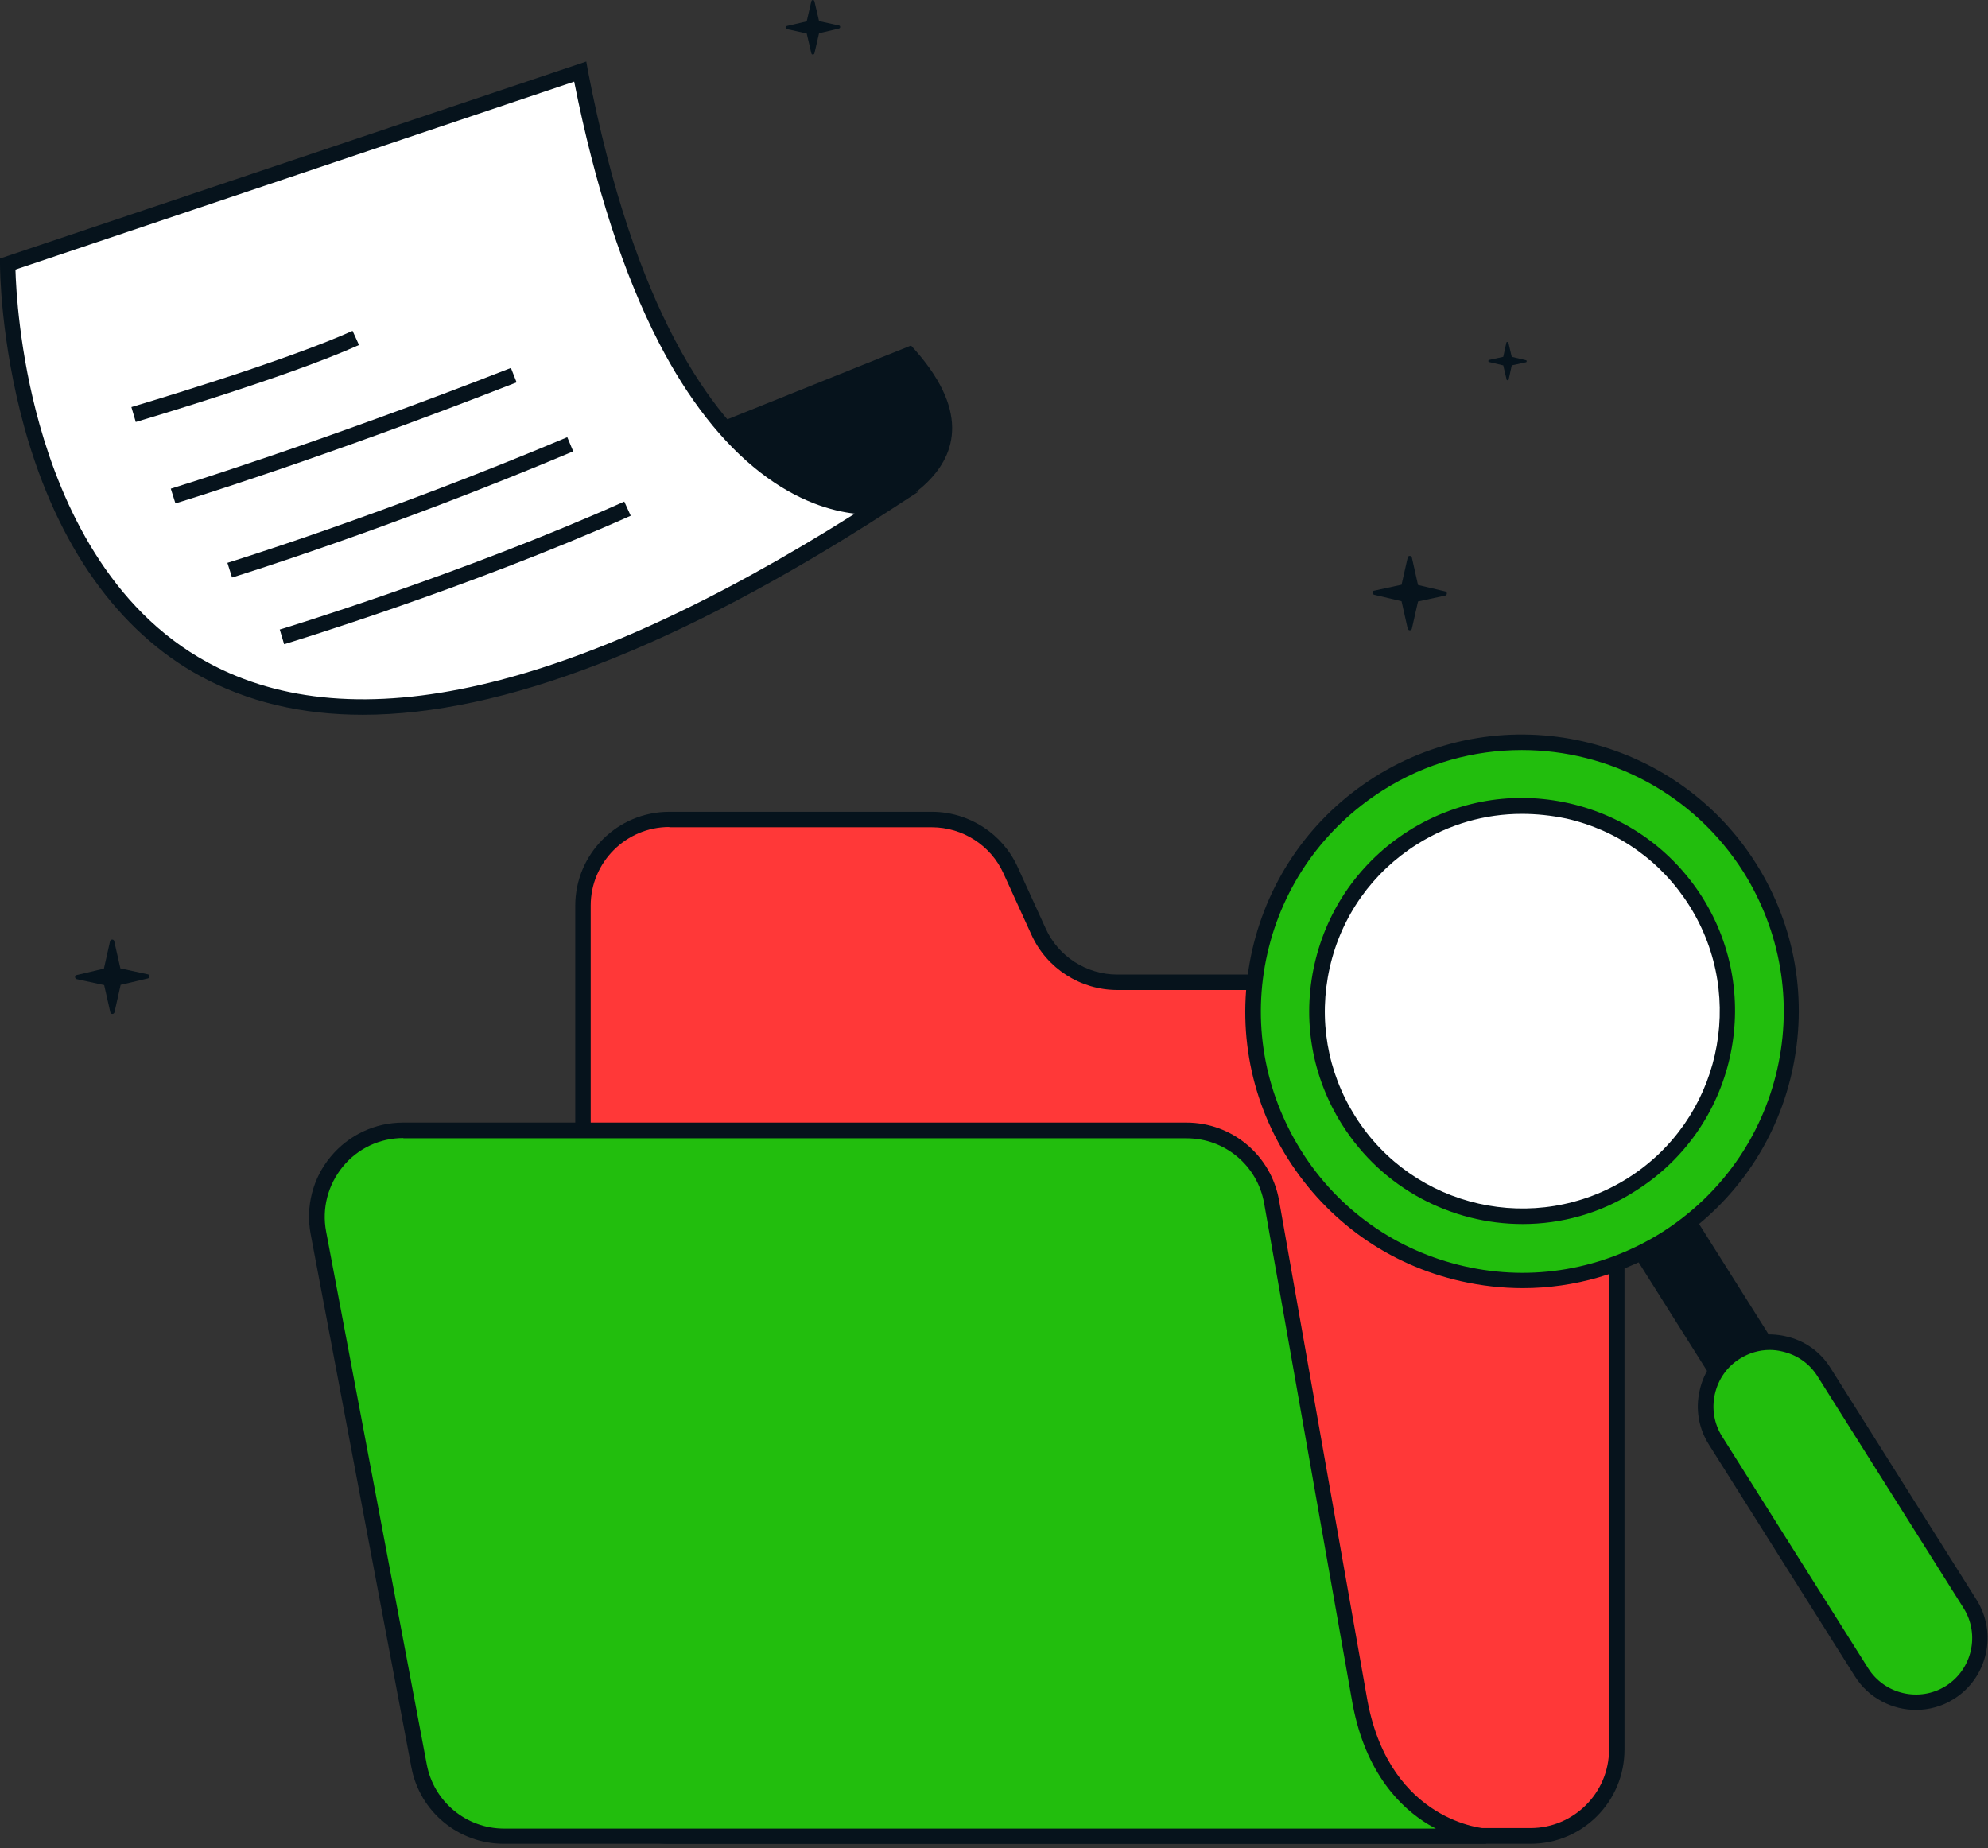 <svg width="313" height="291" viewBox="0 0 313 291" fill="none" xmlns="http://www.w3.org/2000/svg">
<rect x="0" y="0" width="313" height="291" fill="#333333" stroke="none"/>
<path d="M23.252 153.399L18.955 152.467L17.982 148.17C17.942 148.008 17.82 147.927 17.658 147.927C17.496 147.927 17.374 148.048 17.334 148.17L16.361 152.507L12.063 153.521C11.901 153.561 11.82 153.683 11.82 153.845C11.82 154.008 11.942 154.129 12.104 154.17L16.401 155.102L17.374 159.399C17.415 159.561 17.536 159.642 17.698 159.642C17.861 159.642 17.982 159.521 18.023 159.399L18.996 155.062L23.293 154.048C23.455 154.008 23.536 153.886 23.536 153.724C23.536 153.561 23.414 153.399 23.252 153.399Z" fill="#06131C"/>
<path d="M132.079 4.013L128.958 3.324L128.228 0.203C128.187 0.081 128.106 0 127.985 0C127.863 0 127.782 0.081 127.741 0.203L127.012 3.365L123.89 4.094C123.769 4.135 123.688 4.216 123.688 4.338C123.688 4.459 123.769 4.54 123.89 4.581L127.012 5.27L127.741 8.392C127.782 8.513 127.863 8.594 127.985 8.594C128.106 8.594 128.187 8.513 128.228 8.392L128.958 5.23L132.079 4.5C132.201 4.459 132.282 4.378 132.282 4.257C132.282 4.135 132.201 4.013 132.079 4.013Z" fill="#06131C"/>
<path d="M216.368 92.997L220.665 92.064L221.638 87.767C221.679 87.605 221.8 87.524 221.963 87.524C222.125 87.524 222.246 87.645 222.287 87.767L223.26 92.105L227.557 93.118C227.719 93.159 227.8 93.28 227.8 93.442C227.8 93.605 227.679 93.726 227.557 93.767L223.26 94.699L222.287 98.996C222.246 99.158 222.125 99.24 221.963 99.24C221.8 99.24 221.679 99.118 221.638 98.996L220.665 94.659L216.368 93.645C216.206 93.605 216.125 93.483 216.125 93.321C216.085 93.159 216.206 92.997 216.368 92.997Z" fill="#06131C"/>
<path d="M234.45 56.673L236.679 56.187L237.166 53.957C237.166 53.876 237.247 53.836 237.328 53.836C237.409 53.836 237.49 53.876 237.49 53.957L238.017 56.187L240.247 56.714C240.328 56.714 240.368 56.795 240.368 56.876C240.368 56.957 240.328 57.038 240.247 57.038L238.017 57.525L237.531 59.754C237.531 59.836 237.45 59.876 237.369 59.876C237.287 59.876 237.206 59.836 237.206 59.754L236.679 57.525L234.45 56.998C234.369 56.998 234.328 56.917 234.328 56.836C234.328 56.755 234.369 56.714 234.45 56.673Z" fill="#06131C"/>
<path d="M91.75 275.503V142.616C91.75 135.116 97.831 129.036 105.331 129.036H146.68C152.032 129.036 156.856 132.157 159.045 137.022L163.464 146.711C165.653 151.575 170.517 154.697 175.828 154.697H240.893C248.393 154.697 254.474 160.777 254.474 168.277V275.503C254.474 283.003 248.393 289.083 240.893 289.083H105.29C97.871 289.083 91.75 283.003 91.75 275.503Z" fill="#FF3838"/>
<path d="M240.97 290.3H105.367C97.178 290.3 90.57 283.651 90.57 275.503V142.616C90.57 134.427 97.219 127.819 105.367 127.819H146.717C152.514 127.819 157.825 131.225 160.216 136.495L164.635 146.183C166.622 150.602 171.081 153.44 175.905 153.44H240.97C249.159 153.44 255.767 160.088 255.767 168.237V275.463C255.767 283.651 249.159 290.3 240.97 290.3ZM105.367 130.211C98.556 130.211 93.003 135.765 93.003 142.575V275.463C93.003 282.273 98.556 287.827 105.367 287.827H240.97C247.781 287.827 253.334 282.273 253.334 275.463V168.237C253.334 161.426 247.781 155.872 240.97 155.872H175.905C170.108 155.872 164.797 152.467 162.406 147.197L157.987 137.508C156 133.089 151.541 130.252 146.717 130.252H105.367V130.211Z" fill="#06131C"/>
<path d="M233.967 289.084C233.967 289.084 218.035 288.313 214.143 268.084L200.198 189.155C199.063 182.669 193.387 177.926 186.82 177.926H63.5C54.987 177.926 48.541 185.669 50.122 194.06L65.973 277.976C67.189 284.381 72.784 289.043 79.351 289.043H233.967V289.084Z" fill="#22BE0D"/>
<path d="M233.972 290.3H79.316C72.181 290.3 66.06 285.232 64.763 278.219L48.912 194.303C48.101 189.966 49.236 185.506 52.074 182.101C54.912 178.696 59.047 176.75 63.465 176.75H186.785C194.001 176.75 200.122 181.898 201.379 188.993L215.325 267.922C218.973 286.935 233.851 287.908 234.013 287.908L233.972 290.3ZM63.506 179.182C59.817 179.182 56.331 180.804 53.979 183.682C51.628 186.56 50.655 190.249 51.344 193.898L67.195 277.814C68.29 283.651 73.397 287.908 79.357 287.908H226.067C225.703 287.705 225.297 287.502 224.892 287.259C220.595 284.665 215.041 279.273 212.973 268.368L199.028 189.439C197.974 183.52 192.866 179.223 186.825 179.223H63.506V179.182Z" fill="#06131C"/>
<path d="M143.436 54.403L103.789 70.335L134.477 82.375C134.518 82.375 162.084 74.592 143.436 54.403Z" fill="#06131C"/>
<path d="M1.227 41.593C1.227 41.593 1.226 168.642 138.775 79.659C138.775 79.659 105.736 85.861 91.385 11.27L1.227 41.593Z" fill="white"/>
<path d="M57.119 112.536C47.512 112.536 38.999 110.509 31.539 106.455C18.607 99.401 9.04 85.942 3.892 67.497C0.041 53.633 0 42.079 0 41.593V40.701L92.307 9.689L92.55 11.067C99.888 49.214 112.171 65.551 121.212 72.524C130.738 79.862 138.481 78.524 138.562 78.524L144.643 77.389L139.454 80.753C106.658 101.874 79.092 112.536 57.119 112.536ZM2.432 42.444C2.513 45.403 3.04 55.498 6.243 66.889C9.729 79.294 17.107 95.834 32.715 104.307C55.782 116.874 90.078 108.969 134.59 80.875C131.022 80.47 125.671 79.01 119.712 74.389C113.752 69.767 108.361 62.916 103.739 53.957C98.185 43.174 93.686 29.35 90.402 12.851L2.432 42.444Z" fill="#06131C"/>
<path d="M44.736 101.429L44.047 99.118C44.331 99.037 72.627 90.442 98.288 78.97L99.302 81.2C73.478 92.713 45.02 101.347 44.736 101.429Z" fill="#06131C"/>
<path d="M36.534 90.929L35.805 88.618C36.048 88.537 60.169 81.118 89.316 68.835L90.249 71.065C61.06 83.389 36.778 90.848 36.534 90.929Z" fill="#06131C"/>
<path d="M27.62 79.254L26.891 76.943C27.134 76.862 50.119 69.808 80.443 57.93L81.335 60.2C50.93 72.119 27.864 79.213 27.62 79.254Z" fill="#06131C"/>
<path d="M21.377 66.443L20.688 64.092C20.931 64.011 44.443 57.079 55.511 52.092L56.524 54.322C45.295 59.389 21.62 66.362 21.377 66.443Z" fill="#06131C"/>
<path d="M263.323 186.073L253.789 192.083L272.854 222.332L282.388 216.323L263.323 186.073Z" fill="#06131C"/>
<path d="M262.266 195.058C282.059 182.583 287.992 156.424 275.517 136.631C263.042 116.837 236.883 110.905 217.089 123.38C197.296 135.855 191.363 162.014 203.838 181.807C216.313 201.601 242.472 207.533 262.266 195.058Z" fill="#22BE0D"/>
<path d="M239.761 202.817C236.518 202.817 233.275 202.452 230.031 201.723C218.681 199.169 209.032 192.318 202.789 182.467C196.546 172.616 194.6 160.941 197.154 149.59C199.749 138.239 206.559 128.59 216.41 122.347C236.72 109.537 263.679 115.658 276.489 135.968C282.692 145.819 284.678 157.495 282.124 168.846C279.57 180.197 272.719 189.845 262.868 196.088C255.855 200.506 247.869 202.817 239.761 202.817ZM239.599 118.091C232.099 118.091 224.518 120.118 217.748 124.415C208.465 130.293 201.979 139.414 199.546 150.117C197.114 160.819 199.019 171.845 204.857 181.169C210.694 190.493 219.856 196.939 230.559 199.371C241.261 201.804 252.287 199.898 261.611 194.061C270.895 188.183 277.381 179.061 279.814 168.359C282.246 157.657 280.34 146.63 274.503 137.306C266.638 124.901 253.26 118.091 239.599 118.091Z" fill="#06131C"/>
<path d="M256.906 186.553C272.002 177.038 276.527 157.087 267.013 141.991C257.498 126.895 237.547 122.37 222.451 131.885C207.355 141.399 202.83 161.35 212.345 176.446C221.859 191.542 241.81 196.067 256.906 186.553Z" fill="white"/>
<path d="M239.726 192.723C228.578 192.723 217.673 187.169 211.308 177.075C206.525 169.494 204.984 160.535 206.971 151.778C208.957 143.022 214.227 135.603 221.767 130.819C229.348 126.036 238.307 124.495 247.064 126.482C255.82 128.468 263.239 133.738 268.022 141.279C277.873 156.927 273.171 177.642 257.523 187.493C252.009 191.061 245.807 192.723 239.726 192.723ZM239.604 128.144C233.807 128.144 228.132 129.766 223.105 132.928C216.092 137.346 211.187 144.238 209.362 152.346C207.538 160.454 208.957 168.764 213.376 175.777C222.497 190.29 241.753 194.628 256.266 185.507C270.779 176.385 275.117 157.129 265.995 142.616C261.577 135.603 254.685 130.698 246.577 128.874C244.226 128.387 241.915 128.144 239.604 128.144Z" fill="#06131C"/>
<path d="M270.112 226.816L293.098 263.301C296.057 268.004 302.3 269.422 307.043 266.463C311.746 263.504 313.165 257.261 310.206 252.518L287.22 216.033C284.26 211.33 278.017 209.911 273.274 212.87C268.531 215.87 267.112 222.073 270.112 226.816Z" fill="#22BE0D"/>
<path d="M301.661 269.22C297.891 269.22 294.202 267.355 292.053 263.95L269.068 227.465C267.446 224.911 266.919 221.87 267.608 218.911C268.257 215.952 270.04 213.438 272.594 211.857C275.148 210.235 278.189 209.709 281.148 210.398C284.108 211.046 286.621 212.83 288.202 215.384L311.188 251.869C314.512 257.139 312.931 264.152 307.661 267.477C305.836 268.652 303.728 269.22 301.661 269.22ZM278.635 212.546C276.973 212.546 275.351 213.033 273.932 213.925C271.905 215.181 270.527 217.168 270 219.479C269.473 221.789 269.878 224.181 271.135 226.167L294.121 262.653C296.715 266.788 302.229 268.044 306.364 265.45C310.499 262.855 311.755 257.342 309.161 253.207L286.175 216.722C284.918 214.695 282.932 213.317 280.621 212.79C279.973 212.627 279.283 212.546 278.635 212.546Z" fill="#06131C"/>
</svg>
